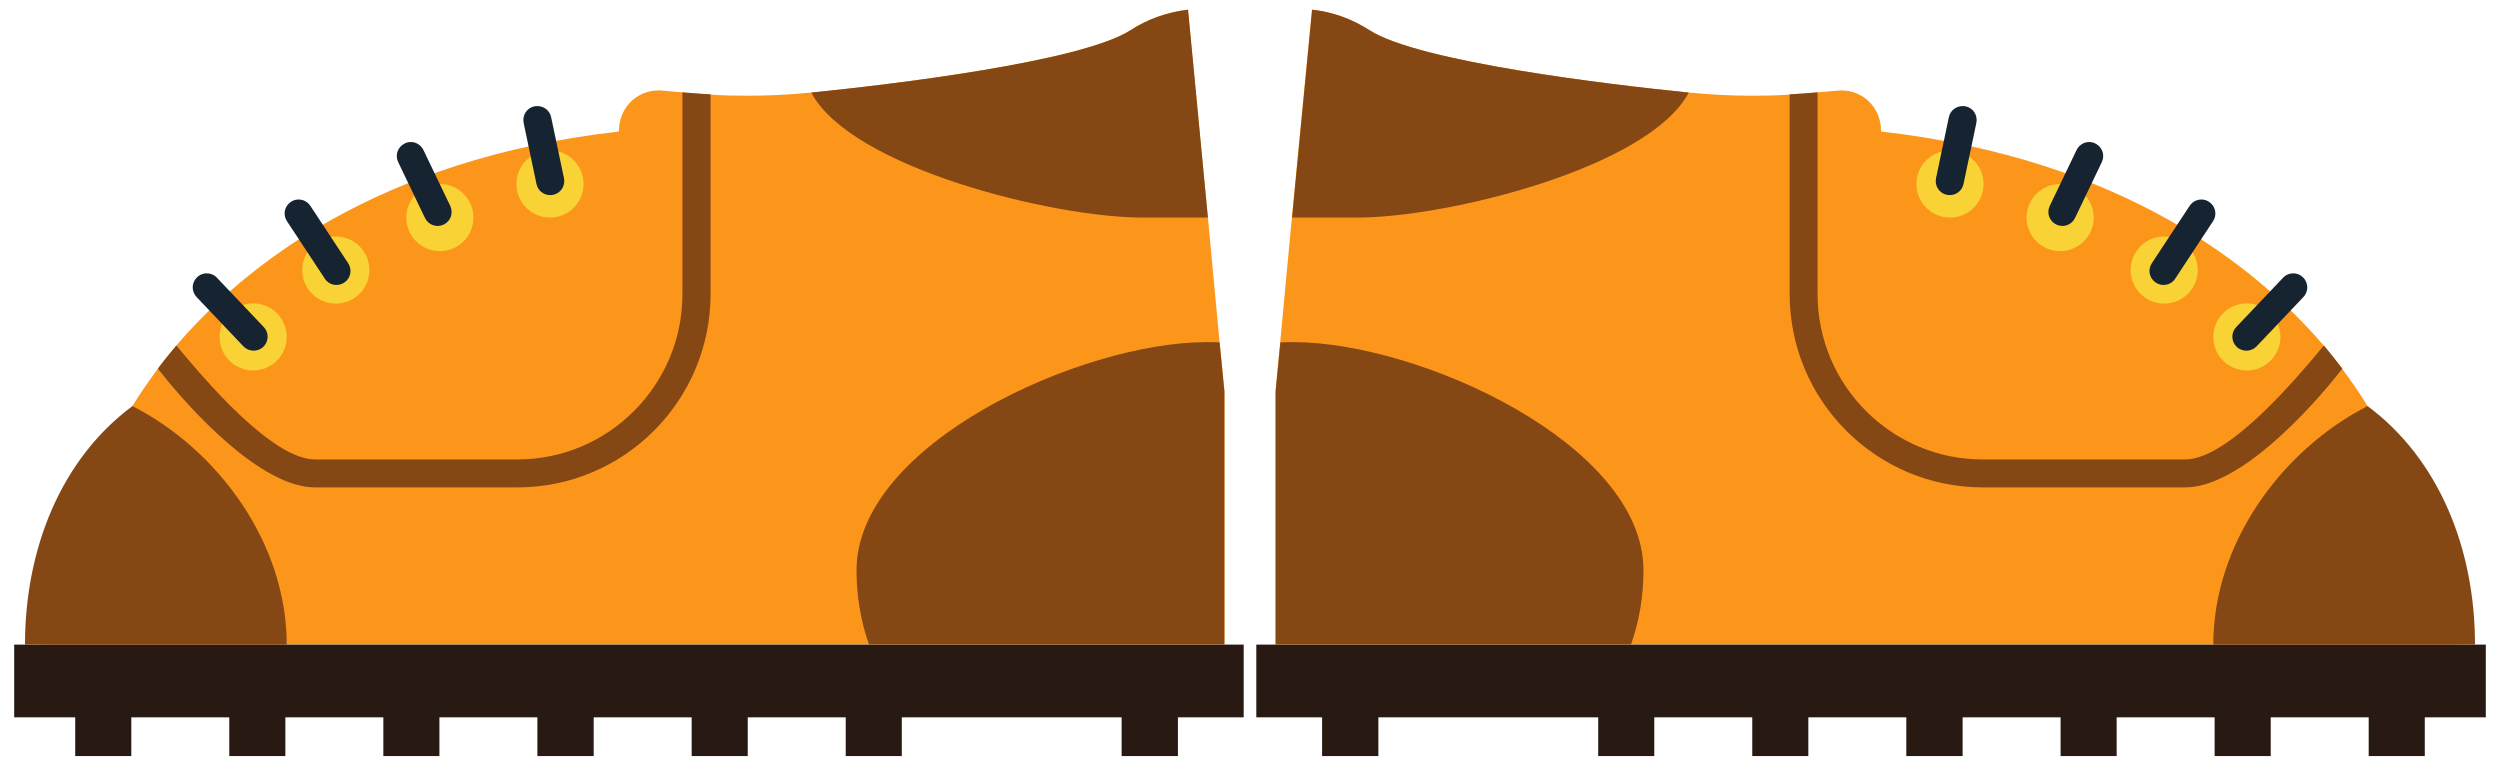 <svg width="111" height="34" viewBox="0 0 111 34" fill="none" xmlns="http://www.w3.org/2000/svg">
<g clip-path="url(#clip0_301_8695)">
<path d="M54.37 17.37V28.61H1.85C1.43 25.39 3.1 22.6 5.88 18.03C6.15 17.58 6.53 17.02 7.01 16.37C7.25 16.05 7.53 15.7 7.83 15.34C10.8 11.87 16.73 7.06 27.48 5.84V5.82C27.48 4.71 28.39 3.89 29.49 4.03C29.74 4.06 30 4.07 30.29 4.1C30.7 4.14 31.11 4.17 31.54 4.2C32.09 4.24 32.65 4.25 33.21 4.25C34.17 4.25 35.1 4.2 36.01 4.11C39.51 3.76 48 2.75 50.19 1.34C50.96 0.84 51.83 0.54 52.74 0.43L53.63 9.65L54.15 15.2L54.37 17.37Z" fill="#FC961A"/>
<path d="M55.22 28.62H0.63V31.85H3.34V33.57H5.83V31.85H10.18V33.57H12.67V31.85H17.02V33.57H19.51V31.85H23.86V33.57H26.36V31.85H30.71V33.57H33.2V31.85H37.55V33.57H40.04V31.85H49.8V33.57H52.3V31.85H55.22V28.62Z" fill="#281913"/>
<path d="M54.36 17.37V28.61H38.58C38.22 27.58 38.03 26.48 38.03 25.32C38.03 19.72 47.98 15.19 53.58 15.19C53.77 15.19 53.97 15.19 54.15 15.2L54.36 17.37Z" fill="#854714"/>
<path d="M12.73 28.62H1.11C1.11 24.38 2.7 20.39 5.88 18.03C9.66 19.96 12.73 24.09 12.73 28.62Z" fill="#854714"/>
<path d="M53.63 9.66H50.73C46.75 9.66 37.78 7.45 36.02 4.11C39.52 3.76 48.01 2.75 50.2 1.34C50.97 0.84 51.84 0.54 52.75 0.43L53.63 9.66Z" fill="#854714"/>
<path d="M30.3 4.1V13.06C30.3 17.11 27.01 20.4 22.97 20.4H13.99C12.07 20.4 9.05 16.81 7.83 15.34C7.53 15.7 7.24 16.05 7.01 16.37C8.48 18.25 11.6 21.64 13.99 21.64H22.97C27.71 21.64 31.55 17.79 31.55 13.05V4.19C31.12 4.17 30.71 4.13 30.3 4.1Z" fill="#854714"/>
<path d="M24.42 9.66C25.243 9.66 25.91 8.993 25.91 8.17C25.91 7.347 25.243 6.68 24.42 6.68C23.597 6.68 22.93 7.347 22.93 8.17C22.93 8.993 23.597 9.66 24.42 9.66Z" fill="#F9D335"/>
<path d="M19.53 11.15C20.353 11.15 21.02 10.483 21.02 9.66C21.02 8.837 20.353 8.17 19.53 8.17C18.707 8.17 18.04 8.837 18.04 9.66C18.04 10.483 18.707 11.15 19.53 11.15Z" fill="#F9D335"/>
<path d="M14.91 13.48C15.733 13.48 16.4 12.813 16.4 11.99C16.4 11.167 15.733 10.5 14.91 10.5C14.087 10.5 13.42 11.167 13.42 11.99C13.42 12.813 14.087 13.48 14.91 13.48Z" fill="#F9D335"/>
<path d="M11.24 16.45C12.063 16.45 12.73 15.783 12.73 14.96C12.73 14.137 12.063 13.47 11.24 13.47C10.417 13.47 9.75 14.137 9.75 14.96C9.75 15.783 10.417 16.45 11.24 16.45Z" fill="#F9D335"/>
<path d="M23.86 4.71C24.15 4.71 24.41 4.91 24.47 5.2L25.04 7.91C25.11 8.25 24.9 8.58 24.56 8.65C24.22 8.72 23.89 8.51 23.82 8.17L23.25 5.46C23.18 5.12 23.39 4.79 23.73 4.72C23.78 4.71 23.82 4.71 23.86 4.71Z" fill="#162330"/>
<path d="M18.31 6.31C18.51 6.33 18.7 6.46 18.8 6.66L19.99 9.14C20.14 9.45 20.01 9.82 19.7 9.97C19.39 10.12 19.02 9.99 18.87 9.68L17.68 7.2C17.53 6.89 17.66 6.52 17.97 6.37C18.08 6.31 18.2 6.3 18.31 6.31Z" fill="#162330"/>
<path d="M13.55 8.93C13.64 8.98 13.72 9.05 13.78 9.14L15.46 11.69C15.65 11.98 15.57 12.36 15.28 12.55C14.99 12.74 14.6 12.66 14.42 12.37L12.74 9.82C12.55 9.53 12.63 9.15 12.92 8.96C13.11 8.83 13.36 8.83 13.55 8.93Z" fill="#162330"/>
<path d="M9.54 12.25C9.57 12.27 9.6 12.3 9.63 12.33L11.71 14.52C11.95 14.77 11.94 15.16 11.69 15.4C11.44 15.64 11.04 15.62 10.81 15.38L8.73 13.19C8.49 12.94 8.5 12.55 8.75 12.31C8.96 12.1 9.3 12.08 9.54 12.25Z" fill="#162330"/>
<path d="M56.63 17.37V28.61H109.15C109.57 25.39 107.9 22.6 105.12 18.03C104.85 17.58 104.47 17.02 103.99 16.37C103.75 16.05 103.47 15.7 103.17 15.34C100.2 11.87 94.27 7.06 83.52 5.84V5.82C83.52 4.71 82.61 3.89 81.51 4.03C81.26 4.06 81 4.07 80.71 4.1C80.3 4.14 79.89 4.17 79.46 4.2C78.91 4.24 78.35 4.25 77.79 4.25C76.83 4.25 75.9 4.2 74.99 4.11C71.49 3.76 63 2.75 60.81 1.34C60.03 0.84 59.16 0.53 58.25 0.43L57.36 9.65L56.84 15.2L56.63 17.37Z" fill="#FC961A"/>
<path d="M55.78 28.62H110.37V31.85H107.66V33.57H105.17V31.85H100.82V33.57H98.33V31.85H93.98V33.57H91.49V31.85H87.14V33.57H84.64V31.85H80.29V33.57H77.8V31.85H73.45V33.57H70.96V31.85H61.2V33.57H58.7V31.85H55.78V28.62Z" fill="#281913"/>
<path d="M56.64 17.37V28.61H72.42C72.78 27.58 72.97 26.48 72.97 25.32C72.97 19.72 63.02 15.19 57.42 15.19C57.23 15.19 57.03 15.19 56.85 15.2L56.64 17.37Z" fill="#854714"/>
<path d="M98.27 28.62H109.89C109.89 24.38 108.3 20.39 105.12 18.03C101.34 19.96 98.27 24.09 98.27 28.62Z" fill="#854714"/>
<path d="M57.37 9.66H60.27C64.25 9.66 73.22 7.45 74.98 4.11C71.48 3.76 62.99 2.75 60.8 1.34C60.03 0.84 59.17 0.53 58.26 0.43L57.37 9.66Z" fill="#854714"/>
<path d="M79.46 4.19V13.05C79.46 17.79 83.3 21.64 88.04 21.64H97.02C99.41 21.64 102.53 18.25 104 16.37C103.76 16.05 103.48 15.7 103.18 15.34C101.96 16.81 98.94 20.4 97.02 20.4H88.03C83.99 20.4 80.7 17.11 80.7 13.06V4.1C80.29 4.13 79.88 4.17 79.46 4.19Z" fill="#854714"/>
<path d="M86.58 9.66C87.403 9.66 88.07 8.993 88.07 8.17C88.07 7.347 87.403 6.68 86.58 6.68C85.757 6.68 85.09 7.347 85.09 8.17C85.09 8.993 85.757 9.66 86.58 9.66Z" fill="#F9D335"/>
<path d="M91.47 11.15C92.293 11.15 92.96 10.483 92.96 9.66C92.96 8.837 92.293 8.17 91.47 8.17C90.647 8.17 89.98 8.837 89.98 9.66C89.98 10.483 90.647 11.15 91.47 11.15Z" fill="#F9D335"/>
<path d="M96.09 13.48C96.912 13.48 97.58 12.813 97.58 11.99C97.58 11.167 96.912 10.5 96.09 10.5C95.267 10.5 94.6 11.167 94.6 11.99C94.6 12.813 95.267 13.48 96.09 13.48Z" fill="#F9D335"/>
<path d="M99.76 16.45C100.583 16.45 101.25 15.783 101.25 14.96C101.25 14.137 100.583 13.47 99.76 13.47C98.937 13.47 98.27 14.137 98.27 14.96C98.27 15.783 98.937 16.45 99.76 16.45Z" fill="#F9D335"/>
<path d="M87.14 4.71C86.85 4.71 86.59 4.91 86.53 5.2L85.96 7.91C85.89 8.25 86.1 8.58 86.44 8.65C86.78 8.72 87.11 8.51 87.18 8.17L87.75 5.46C87.82 5.12 87.61 4.79 87.27 4.72C87.22 4.71 87.18 4.71 87.14 4.71Z" fill="#162330"/>
<path d="M92.69 6.31C92.49 6.33 92.3 6.46 92.2 6.66L91.01 9.14C90.86 9.45 90.99 9.82 91.3 9.97C91.61 10.12 91.98 9.99 92.13 9.68L93.32 7.2C93.47 6.89 93.34 6.52 93.03 6.37C92.92 6.31 92.8 6.3 92.69 6.31Z" fill="#162330"/>
<path d="M97.45 8.93C97.36 8.98 97.28 9.05 97.22 9.14L95.54 11.69C95.35 11.98 95.43 12.36 95.72 12.55C96.01 12.74 96.4 12.66 96.58 12.37L98.26 9.82C98.45 9.53 98.37 9.15 98.08 8.96C97.89 8.83 97.64 8.83 97.45 8.93Z" fill="#162330"/>
<path d="M101.46 12.25C101.43 12.27 101.4 12.3 101.37 12.33L99.29 14.52C99.05 14.77 99.06 15.16 99.31 15.4C99.56 15.64 99.96 15.62 100.19 15.38L102.27 13.19C102.51 12.94 102.5 12.55 102.25 12.31C102.04 12.1 101.7 12.08 101.46 12.25Z" fill="#162330"/>
</g>
<defs>
<clipPath id="clip0_301_8695">
<rect width="109.74" height="33.14" fill="white" transform="translate(0.63 0.43)"/>
</clipPath>
</defs>
</svg>
